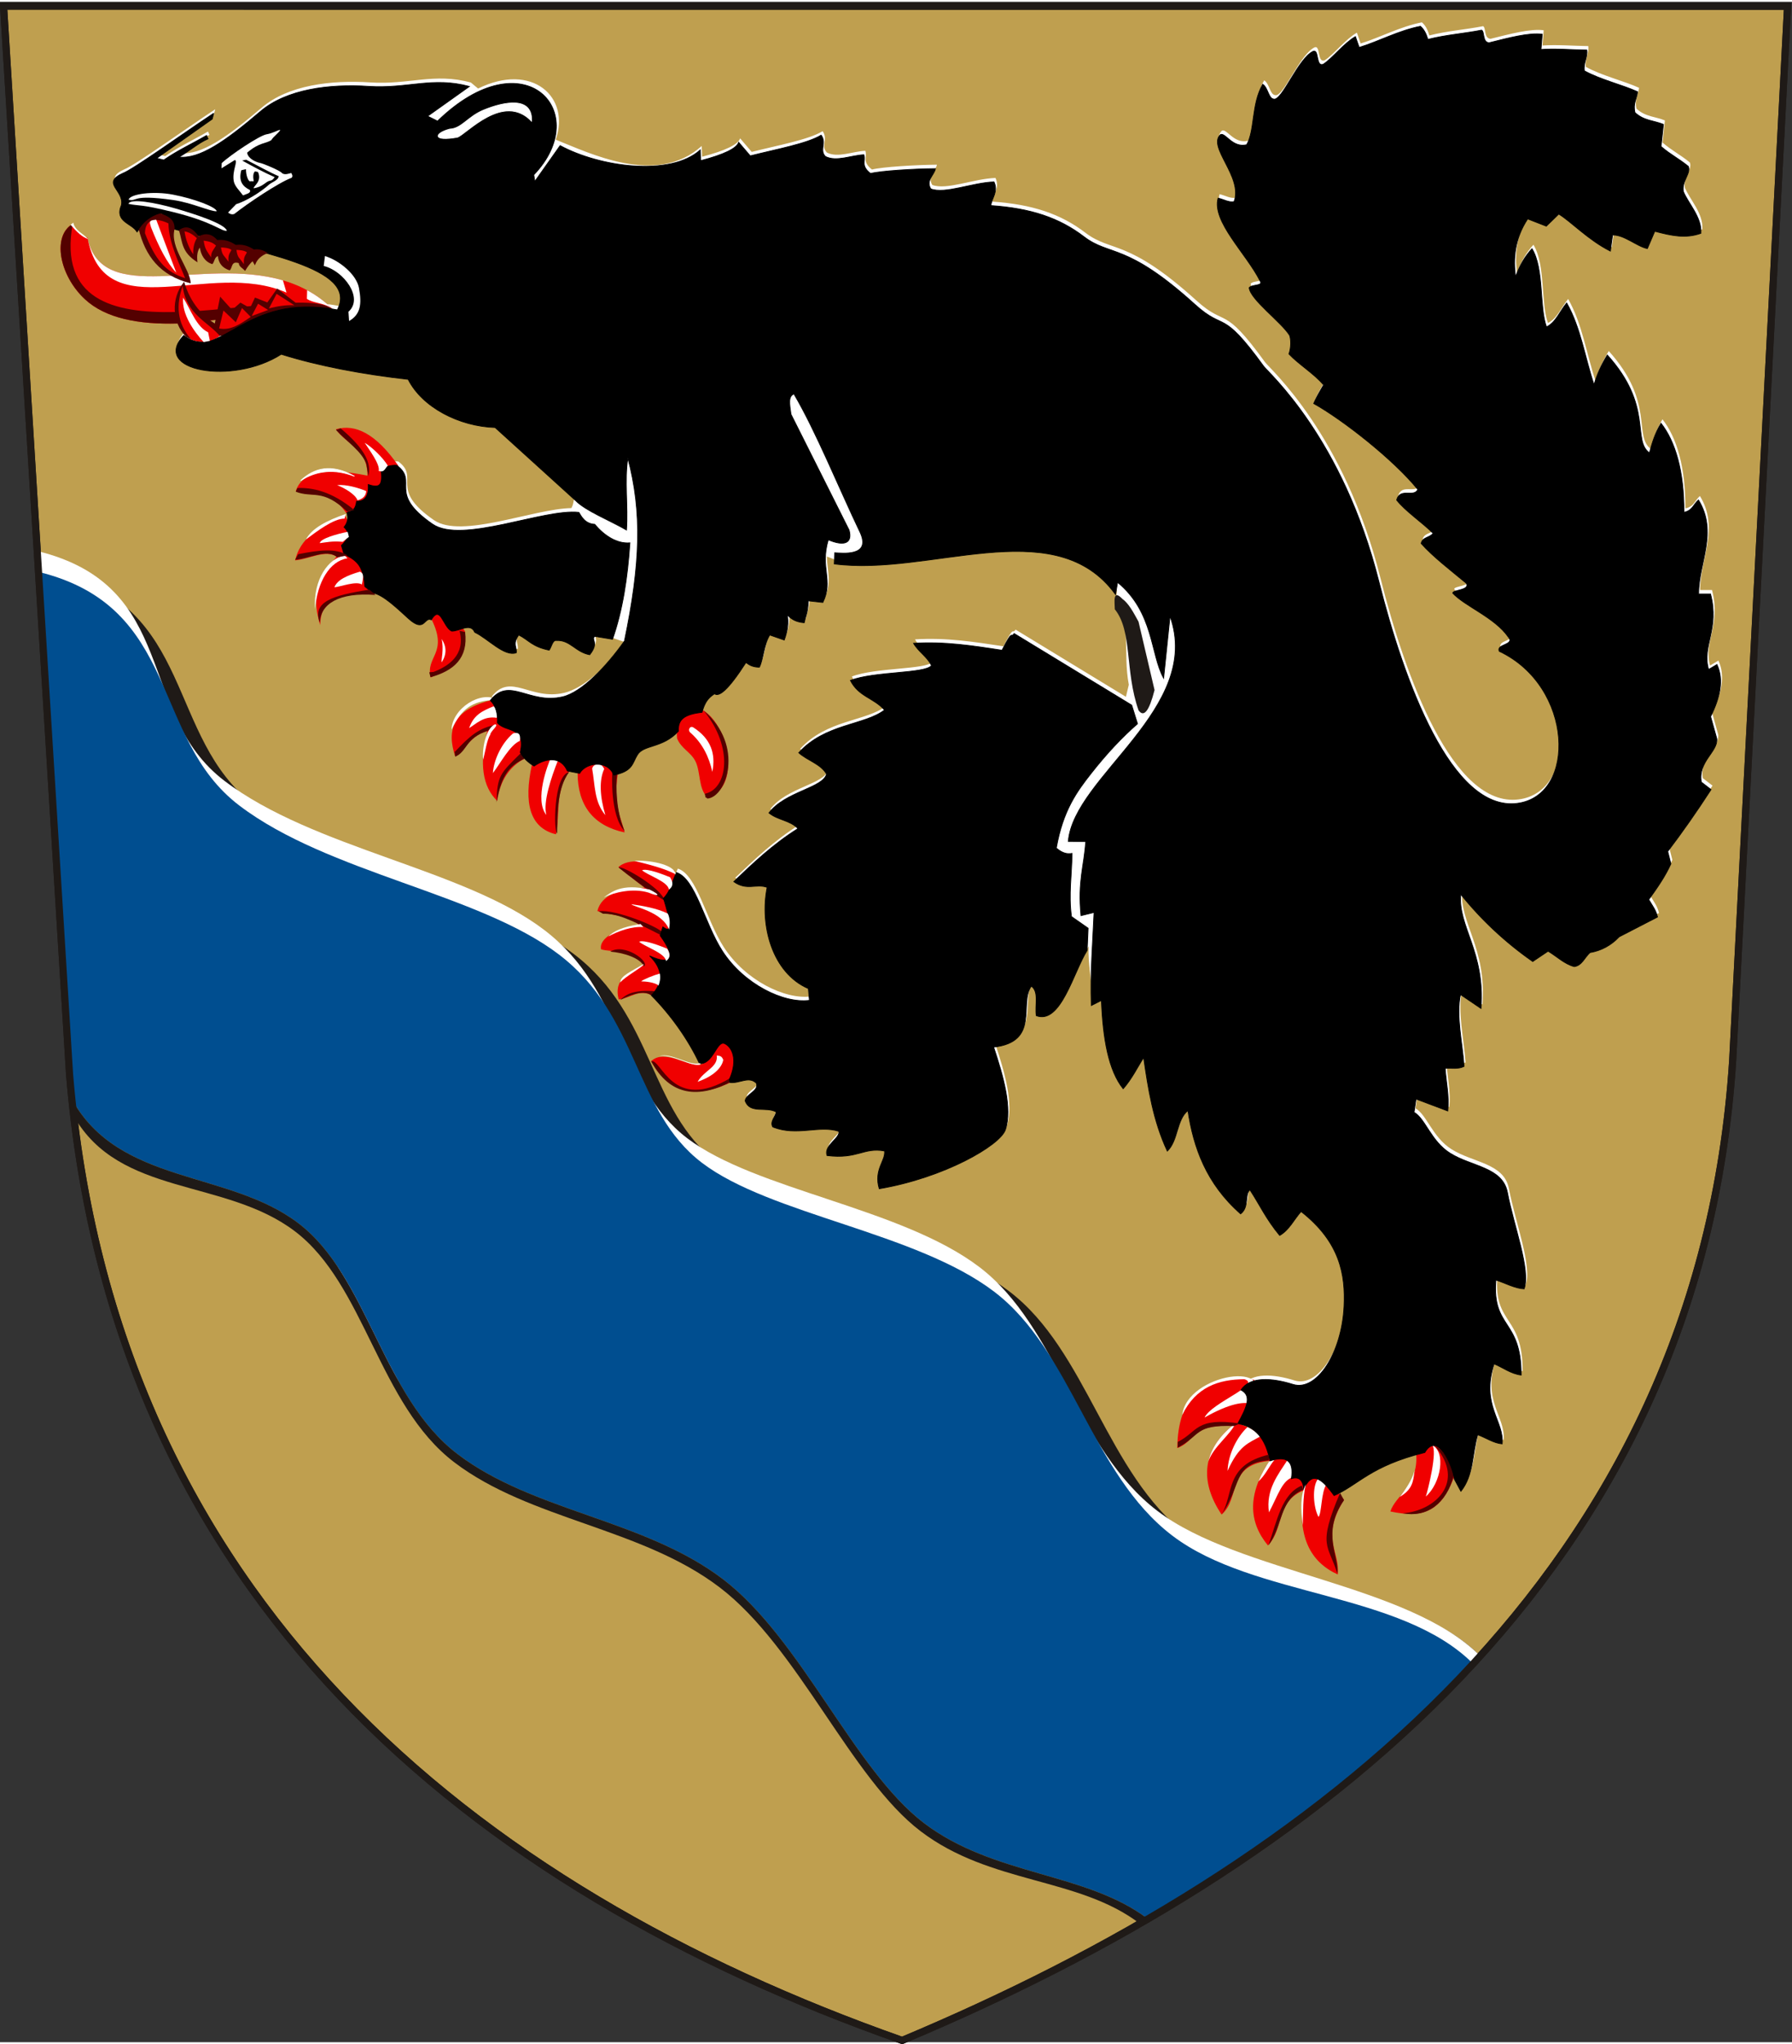 <?xml version="1.0" encoding="UTF-8" standalone="no"?>
<!-- Creator: CorelDRAW -->

<svg
   xmlns:dc="http://purl.org/dc/elements/1.1/"
   xmlns:cc="http://creativecommons.org/ns#"
   xmlns:rdf="http://www.w3.org/1999/02/22-rdf-syntax-ns#"
   xmlns:svg="http://www.w3.org/2000/svg"
   xmlns="http://www.w3.org/2000/svg"
   xmlns:sodipodi="http://sodipodi.sourceforge.net/DTD/sodipodi-0.dtd"
   xmlns:inkscape="http://www.inkscape.org/namespaces/inkscape"
   xml:space="preserve"
   width="500"
   height="570"
   style="fill-rule:evenodd"
   viewBox="0 0 500 569.002"
   version="1.0"
   id="svg2"
   inkscape:version="0.48.0 r9654"
   sodipodi:docname="Nokia.vaakuna.svg"><rect x="0" y="0" width="500" height="569.002" fill="#333333" stroke="none"/><sodipodi:namedview
   pagecolor="#ffffff"
   bordercolor="#666666"
   borderopacity="1"
   objecttolerance="10"
   gridtolerance="10"
   guidetolerance="10"
   inkscape:pageopacity="0"
   inkscape:pageshadow="2"
   inkscape:window-width="1280"
   inkscape:window-height="738"
   id="namedview206"
   showgrid="false"
   fit-margin-top="0"
   fit-margin-left="0"
   fit-margin-right="0"
   fit-margin-bottom="0"
   inkscape:zoom="1"
   inkscape:cx="193.80755"
   inkscape:cy="372.24188"
   inkscape:window-x="-8"
   inkscape:window-y="-8"
   inkscape:window-maximized="1"
   inkscape:current-layer="Layer_x0020_1" />
 <defs
   id="defs4">
  <style
   type="text/css"
   id="style6">
   
    .str1 {stroke:#1F1A17;stroke-width:0.216}
    .str2 {stroke:white;stroke-width:0.216}
    .str0 {stroke:#1F1A17;stroke-width:1.984}
    .fil6 {fill:none}
    .fil4 {fill:#1F1A17}
    .fil3 {fill:#540000}
    .fil0 {fill:#BF9F4F}
    .fil2 {fill:#F00000}
    .fil5 {fill:#004E90}
    .fil1 {fill:white}
   
  </style>
 </defs>
 <g
   id="Layer_x0020_1"
   transform="translate(-0.192,-0.172)">
  <path
   id="path1937"
   class="fil0 str0"
   d="m 1.185,1.375 497.773,0.041 -15.322,294.069 c -9.242,142.87 -116.272,224.787 -231.732,273.196 -119.834,-42.211 -220.121,-123.25 -232.292,-269.259 L 1.184,1.375 z"
   inkscape:connector-curvature="0"
   style="fill:#bf9f4f;stroke:#1f1a17;stroke-width:1.984" />
  <path
   class="fil1"
   d="m 233.375,155.833 c 26.847,3.527 61.633,-14.692 78.47,8.51 -0.174,0.879 -0.198,3.289 -0.198,4.15 4.265,5.288 1.811,13.021 3.504,22.14 l -0.808,3.355 -30.779,-18.733 c -1.128,1.55 -0.171,-1.664 -3.384,4.651 -8.228,-1.239 -15.861,-2.477 -24.685,-1.929 1.368,2.371 3.927,3.849 4.997,6.22 -1.88,2.271 -15.969,1.565 -22.614,4.135 2.277,4.539 6.638,4.91 9.509,8.258 -5.594,4.268 -16.549,3.772 -23.93,11.912 2.586,2.275 6.066,3.06 7.758,5.931 -0.988,3.913 -11.505,4.847 -16.067,10.844 2.5,2.051 5.893,2.018 8.095,4.366 -7.061,4.439 -12.633,9.771 -17.908,14.805 3.697,2.612 6.203,0.459 9.305,1.582 -2.121,10.6 1.415,23.88 11.502,28.227 l 0.296,3.284 c -7.15,0.938 -18.299,-4.436 -24.322,-13.783 -4.991,-7.744 -7.447,-20.119 -12.781,-21.859 -1.205,2.393 -1.517,5.084 -3.616,7.18 1.738,5.659 2.878,10.32 -0.167,8.007 l -0.759,2.391 c 4.482,6.058 3.207,8.542 -2.932,5.668 3.742,3.678 3.911,7.356 0.506,11.033 5.386,5.448 8.389,11.491 12.584,17.236 l 3.486,-0.637 c -1.018,-8.147 9.067,-5.076 2.871,4.614 l 2.266,2.251 c 2.693,0.341 5.981,-1.106 8.078,1.022 0.738,2.237 -2.989,2.985 -3.144,4.924 1.412,3.709 5.802,1.463 8.703,3.087 -0.331,1.389 -1.852,2.779 -0.991,4.168 6.639,2.688 12.98,-0.579 18.428,1.216 0.391,1.956 -4.281,3.912 -3.294,6.762 8.622,1.06 10.097,-2.347 16.038,-1.287 0.402,2.62 -3.068,5.24 -1.475,10.54 18.145,-3.08 33.728,-12.106 35.193,-16.442 2.003,-5.929 -0.573,-14.926 -3.272,-23.046 13.031,-1.501 7.005,-12.233 10.508,-17.01 2.252,1.556 0.931,5.494 1.396,8.241 6.817,2.559 10.357,-12.152 14.196,-18.229 -0.25,4.977 0.966,9.774 1.157,15.389 l 2.818,-1.42 c 0.413,10.627 1.977,19.529 6.074,24.633 2.362,-2.684 4.033,-6.059 5.705,-8.744 1.224,8.479 2.621,17.649 6.609,26.129 3.065,-2.965 2.564,-8.806 5.745,-11.31 1.565,10.294 5.086,20.358 14.707,28.811 2.481,-1.885 1.047,-5.494 2.604,-6.688 2.764,4.237 4.493,8.129 8.293,12.711 2.681,-1.537 3.982,-4.455 5.973,-6.682 10.937,8.569 12.4,17.679 11.987,26.469 -0.603,12.848 -7.568,23.837 -14.248,21.749 -5.953,-1.86 -12.052,-2.232 -14.496,1.561 3.162,1.627 1.473,4.988 -0.908,9.388 4.83,0.7 7.819,4.16 8.968,10.383 4.756,-1.568 6.752,0.086 5.986,4.961 2.072,-0.655 3.224,0.3 3.457,2.865 2.133,-4.565 4.497,-3.72 8.472,1.841 6.939,-3.085 10.081,-8.241 25.304,-12.015 3.425,-5.901 7.694,3.271 8.242,7.428 l 1.829,3.396 c 3.633,-4.571 3.125,-10.524 4.688,-15.785 2.272,0.854 4.545,2.397 6.817,2.561 0.629,-6.404 -5.99,-10.736 -2.255,-22.318 2.519,1.044 4.693,2.779 7.557,3.133 0.069,-15.735 -8.146,-12.831 -7.042,-26.495 2.625,0.819 5.251,2.328 7.876,2.456 1.886,-5.22 -2.868,-17.417 -4.654,-26.843 -1.352,-7.136 -9.988,-7.197 -16.025,-10.998 -5.326,-3.353 -6.907,-9.655 -10.03,-11.39 l 0.549,-3.713 8.858,3.334 c 0.45,-4.304 -0.482,-7.918 -0.722,-11.877 1.756,-0.186 3.512,0.319 5.268,-0.556 -0.448,-6.561 -2.277,-14.158 -0.999,-20.029 l 5.709,3.867 c 1.228,-15.783 -6.519,-22.937 -5.635,-31.817 5.772,7.164 12.464,13.407 20.077,18.73 l 4.285,-2.88 c 2.432,1.433 4.518,3.557 7.295,4.301 2.154,-0.266 2.927,-2.603 4.391,-3.904 3.174,-0.546 5.887,-2.012 8.141,-4.398 l 10.709,-5.524 c -0.468,-1.966 -1.281,-2.895 -2.439,-4.861 2.401,-3.325 4.687,-6.649 6.165,-9.973 l -0.875,-3.459 c 4.026,-5.288 8.053,-11.035 12.08,-17.243 l -2.706,-2.087 c -0.976,-5.752 4.607,-8.396 4.321,-12.076 l -1.728,-6.203 c 2.602,-5.239 3.766,-10.191 1.765,-14.509 l -2.334,1.39 c -1.891,-6.676 3.121,-11.28 0.54,-21.062 l -3.315,-0.005 c -0.017,-8.738 5.489,-17.131 -0.05,-26.214 -1.351,1.15 -1.667,2.99 -4.053,3.449 0.054,-11.501 -2.423,-19.779 -6.396,-24.836 -1.654,2.756 -2.499,5.513 -3.228,8.27 -4.953,-3.579 1.139,-13.027 -11.753,-27.306 -1.694,2.771 -2.928,5.542 -3.702,8.314 -2.544,-7.609 -3.708,-15.908 -7.632,-22.827 -1.88,2.227 -3.07,5.489 -5.64,6.68 -2.041,-5.544 -0.629,-16.266 -4.05,-21.81 -1.981,2.155 -3.502,4.769 -4.562,7.844 -0.719,-4.925 -0.287,-10.656 3.367,-16.157 l 5.189,2.026 3.482,-3.374 c 3.421,2.063 8.223,7.232 14.406,10.331 l 0.609,-4.481 c 3.236,-0.124 6.817,3.205 9.708,3.772 l 2.068,-4.821 c 4.63,1.225 8.57,2.105 12.856,0.569 0.324,-4.47 -3.494,-8.249 -4.895,-11.684 -0.453,-2.96 2.202,-5.057 1.404,-6.981 -2.94,-2.365 -4.846,-3.176 -7.613,-5.541 l 0.661,-6.168 c -2.642,-1.096 -5.456,-0.984 -7.926,-3.286 -0.621,-2.454 0.482,-3.873 0.724,-5.809 -4.265,-1.95 -10.427,-3.382 -14.865,-5.849 -0.289,-2.275 0.974,-3.859 0.686,-5.788 -4.26,-0.054 -8.693,-0.452 -12.78,-0.16 l 0.342,-4.254 c -3.656,-0.495 -9.303,1.005 -14.833,2.388 -1.897,-0.142 -1.208,-3.043 -2.071,-3.53 -4.603,0.921 -10.068,1.325 -15.016,2.591 -0.46,-1.68 -1.149,-2.899 -2.068,-3.659 -6.156,1.218 -11.449,4.161 -17.088,5.897 l -1.043,-3.021 c -3.249,1.878 -6.469,6.114 -8.97,7.706 -2.126,0.857 -1.147,-4.149 -2.755,-3.637 -4.2,1.868 -8.743,13.91 -11.046,13.364 -1.549,-0.175 -1.546,-3.11 -3.095,-4.147 -3.221,5.624 -2.131,12.8 -4.489,16.873 -3.983,0.95 -5.896,-3.445 -7.291,-2.839 -3.736,3.468 6.324,11.764 3.795,18.68 -1.317,0.372 -2.979,-0.634 -4.468,-0.951 -1.792,6.478 7.798,15.37 11.697,23.055 1.061,1.501 -2.189,0.932 -3.025,1.916 0.284,3.296 8.991,9.598 11.279,13.294 0.397,1.098 0.45,3.403 -0.188,5.191 2.705,2.876 7.135,5.58 9.668,8.629 -0.689,1.203 -1.379,2.337 -2.068,3.713 -0.23,0.459 -0.459,0.945 -0.689,1.468 8.133,4.545 22.301,15.643 29.054,23.982 -1.108,2.359 -4.974,-0.628 -5.909,2.939 2.419,3.096 7.08,6.192 10.189,9.287 -1.06,1.286 -2.981,1.019 -3.351,2.822 3.309,3.705 8.15,7.409 12.618,11.114 1.06,2.008 -3.888,1.774 -3.796,2.747 3.456,3.704 11.694,6.764 15.482,12.206 2.003,2.297 -3.505,1.934 -2.497,4.006 20.776,9.784 21.707,40.34 4.948,42.415 -18.255,2.26 -31.537,-33.946 -38.533,-61.785 -10.089,-40.145 -30.845,-58.299 -32.171,-60.128 -11.951,-16.478 -10.63,-9.486 -19.189,-17.236 -19.208,-17.392 -23.676,-13.323 -30.945,-18.875 -6.896,-5.267 -14.807,-7.925 -25.982,-8.688 0.295,-2.199 2.141,-3.881 0.883,-6.598 -5.994,0.188 -13.712,3.48 -17.637,1.943 -1.467,-2.398 1.033,-3.934 1.291,-5.642 -5.808,0.047 -15.237,0.611 -18.113,1.348 -2.86,-2.258 -1.237,-3.482 -1.856,-5.223 -3.574,0.163 -7.664,2.051 -10.72,0.489 -1.776,-1.811 0.413,-3.795 -1.191,-5.951 -3.95,2.384 -12.384,3.906 -19.784,5.773 l -3.233,-3.777 c -0.552,1.708 -4.094,3.417 -10.624,5.125 l -0.09,-2.999 c -12.604,11.342 -31.214,1.996 -40.743,-1.763 4.192,-11.922 -6.591,-21.667 -21.658,-14.257 l -2.018,-1.683 c -10.284,-2.787 -17.255,0.681 -28.087,-0.026 -11.002,-0.718 -22.94,0.793 -30.217,7.002 -9.827,8.383 -16.981,13.335 -22.731,12.712 2.818,-1.581 5.291,-3.853 8.11,-5.089 l -0.416,-0.928 c -4.149,2.396 -7.951,4.103 -11.927,6.844 l -1.978,-0.489 15.485,-10.931 0.438,-1.63 c -8.45,5.58 -22.418,15.643 -25.349,16.74 -6.173,2.783 0.415,4.704 -0.412,8.867 -1.996,4.738 2.907,4.993 4.36,7.489 1.849,-2.666 4.158,-4.412 6.927,-5.237 l 1.713,3.969 c 25.714,7.202 53.421,11.091 47.235,23.012 -26.146,-5.068 -32.508,14.963 -42.868,7.123 -9.203,9.909 13.668,13.956 27.227,5.241 10.385,3.26 22.72,5.58 35.407,7.002 3.946,7.795 14.216,13.105 24.257,13.428 l 22.623,20.183 c -1.646,1.026 -0.737,1.518 -1.742,3.402 -10.556,0.168 -30.678,8.65 -38.346,3.362 -12.796,-8.824 -3.768,-11.771 -9.964,-16.375 -1.695,-0.123 -3.074,0.386 -4.408,0.985 0.439,4.147 0.069,5.599 -3.535,4.357 0.162,3.175 -0.932,4.734 -3.285,4.675 -0.32,2.763 -1.596,2.651 -2.683,3.115 0.451,1.543 0.184,2.906 -0.801,4.09 2.009,1.925 0.862,3.534 -0.735,5.098 l 0.717,2.445 c 3.856,1.786 5.383,3.5 5.825,9.015 l 2.205,1.771 c 2.897,0.469 6.985,4.479 9.995,7.194 4.567,4.118 4.297,-0.626 6.338,0.312 2.563,-4.34 3.238,1.965 5.666,3.15 2.148,0.109 5.24,-2.477 6.445,0.327 3.729,1.769 8.267,6.908 11.592,5.714 0.229,-1.652 -1.159,-2.36 0.687,-4.955 2.831,1.412 3.64,3.228 8.491,4.236 0.672,-0.9 0.94,-2.878 2.017,-2.699 3.863,-0.202 5.301,3.233 9.299,3.974 2.815,-3.555 0.151,-4.235 1.445,-5.133 l 7.897,2.693 c -4.93,6.97 -11.517,12.916 -16.891,14.171 -9.432,2.203 -14.867,-5.776 -20.192,1.03 1.583,1.429 2.132,3.721 1.991,6.185 2.126,2.756 8.046,0.857 6.379,8.269 0.821,1.504 2.102,2.778 3.844,3.822 3.56,-2.418 7.58,-2.65 9.3,1.371 l 3.411,0.663 c 1.713,-3.028 7.768,-3.898 9.54,0.492 5.384,-1.119 5.112,-3.267 6.6,-5.678 1.774,-2.875 7.045,-1.781 11.429,-6.583 -0.156,-3.366 1.7,-4.662 6.604,-5.268 1.006,-3.868 2.674,-4.492 3.452,-5.164 1.204,0.901 3.607,-0.669 8.806,-8.741 1.014,0.904 2.259,1.349 3.733,1.334 1.134,-2.304 1.233,-6.332 2.885,-8.981 l 4.042,1.405 c 0.972,-2.576 1.255,-4.922 0.849,-7.038 1.401,1.543 2.861,2.051 4.723,2.216 0.31,-1.452 0.771,-2.537 0.952,-3.859 0.109,-0.793 0.179,-1.548 0.192,-2.246 l 4.06,0.451 c 2.191,-4.476 0.79,-7.437 0.712,-11.701 l 2.475,0.958 z"
   id="path11"
   inkscape:connector-curvature="0"
   style="fill:#ffffff" />
  <path
   class="fil2"
   d="M 92.89,85.753 C 69.955,63.451 29.431,89.605 24.602,65.923 c -1.84,-0.575 -3.219,-1.839 -4.139,-3.795 -5.747,3.296 -3.801,14.271 3.402,20.973 5.783,5.381 15.015,7.088 25.913,6.79 l 43.111,-4.139 z"
   id="path13"
   inkscape:connector-curvature="0"
   style="fill:#f00000" />
  <path
   class="fil3"
   d="M 92.89,85.753 C 80.397,77.539 12.947,104.334 20.464,62.128 c -5.747,3.296 -3.801,14.271 3.402,20.973 5.783,5.381 15.015,7.088 25.913,6.79 l 43.111,-4.139 z"
   id="path15"
   inkscape:connector-curvature="0"
   style="fill:#540000" />
  <path
   class="fil1"
   d="M 79.132,77.854 C 56.544,71.241 28.563,85.35 24.602,65.923 29.316,91.53 58.689,71.887 80.129,81.27 l -0.997,-3.415 z m 6.756,2.752 c 2.463,1.331 4.813,3.018 7.002,5.147 -2.529,-1.782 -5.403,-1.494 -7.07,-2.759 l 0.068,-2.388 z"
   id="path17"
   inkscape:connector-curvature="0"
   style="fill:#ffffff" />
  <path
   class="fil3"
   d="m 51.559,78.263 c -3.829,4.713 -3.272,11.367 0.462,15.25 3.161,2.011 6.322,1.954 9.484,-0.172 1.84,-0.115 3.219,-0.69 4.139,-1.724 1.896,-0.344 3.793,-0.803 5.691,-2.069 1.581,-0.346 3.018,-0.978 4.139,-2.242 1.897,-0.057 3.794,-0.575 5.691,-1.552 l 3.449,-0.172 -7.086,-5.449 -2.743,3.88 -3.447,-1.358 -1.382,2.927 -2.685,-1.518 -2.316,2.035 -3.342,-3.705 -1.486,7.499 c -3.234,-2.026 -6.713,-5.465 -8.567,-11.629 z"
   id="path19"
   inkscape:connector-curvature="0"
   style="fill:#540000" />
  <path
   class="fil2"
   d="m 96.856,142.832 c -4.886,-7.243 -9.427,-4.139 -14.14,-6.208 1.782,-5.59 9.025,-6.538 20.003,-4.311 0,-7.76 -5.863,-8.622 -8.795,-12.933 5.374,-1.566 11.122,1.165 17.417,10.174 -4.455,6.11 -9.314,10.399 -14.485,13.278 z"
   id="path21"
   inkscape:connector-curvature="0"
   style="fill:#f00000" />
  <path
   class="fil2"
   d="m 146.692,211.119 c -4.426,2.357 -7.013,6.323 -7.76,11.898 -4.138,-3.966 -5.058,-10.461 -2.759,-19.486 -4.368,1.15 -5.978,4.713 -8.967,7.07 -2.444,-7.243 -0.72,-13.048 10.174,-15.692 6.284,5.029 10.856,10.26 9.312,16.21 z"
   id="path23"
   inkscape:connector-curvature="0"
   style="fill:#f00000" />
  <path
   class="fil3"
   d="m 138.724,223.447 c 1.443,-7.921 3.781,-10.334 7.874,-12.243 l -1.09,-1.517 c -5.756,5.708 -6.572,6.197 -6.784,13.761 z"
   id="path25"
   inkscape:connector-curvature="0"
   style="fill:#540000" />
  <path
   class="fil2"
   d="m 105.306,165.249 c -8.299,-0.015 -15.771,0.181 -15.753,8.736 -2.005,-6.452 -1.834,-11.601 4.545,-19.082 -2.989,-2.069 -7.702,0.69 -11.554,1.035 1.236,-5.662 6.294,-9.685 13.968,-12.588 l 8.794,21.9 z"
   id="path27"
   inkscape:connector-curvature="0"
   style="fill:#f00000" />
  <path
   class="fil2"
   d="m 120.653,172.492 c 4.656,9.484 -1.821,10.229 -0.269,16.092 7.638,-4.073 8.685,-3.253 9.576,-12.853 -5.059,-7.013 -6.548,-8.182 -9.307,-3.239 z"
   id="path29"
   inkscape:connector-curvature="0"
   style="fill:#f00000" />
  <path
   class="fil3"
   d="m 128.413,175.596 c 1.786,6.867 -3.374,9.971 -7.283,11.466 l -1.166,0.088 0.345,1.38 c 6.439,-1.782 10.578,-5.288 9.657,-12.588 L 128.413,175.596 z"
   id="path31"
   inkscape:connector-curvature="0"
   style="fill:#540000" />
  <path
   class="fil1"
   d="m 123.412,184.391 c 1.433,-2.185 1.433,-4.369 0,-6.553 0.682,2.993 -0.143,5.785 0,6.553 z"
   id="path33"
   inkscape:connector-curvature="0"
   style="fill:#ffffff" />
  <path
   class="fil1"
   d="m 126.169,203.158 c 2.853,-5.974 5.897,-7.921 11.419,-8.265 l 1.319,-0.147 c -4.599,-2.529 -12.508,2.434 -12.738,8.412 z"
   id="path35"
   inkscape:connector-curvature="0"
   style="fill:#ffffff" />
  <path
   class="fil2"
   d="m 364.143,414.43 c -2.429,13.637 1.623,20.794 9.312,24.314 0.575,-6.955 -4.886,-9.944 1.724,-20.866 -4.947,-6.504 -9.524,-8.195 -11.036,-3.449 z"
   id="path37"
   inkscape:connector-curvature="0"
   style="fill:#f00000" />
  <path
   class="fil3"
   d="m 127.206,210.682 c 3.41,-1.416 2.727,-5.189 9.094,-7.222 l 2.422,-1.703 c -4.962,0.868 -7.49,3.199 -11.688,7.647 l 0.172,1.278 z"
   id="path39"
   inkscape:connector-curvature="0"
   style="fill:#540000" />
  <path
   class="fil1"
   d="m 131.094,202.712 c 1.265,-3.736 3.774,-4.814 6.804,-6.078 1.615,1.321 1.613,1.431 0.92,3.213 -3.732,-0.574 -5.691,1.653 -7.724,2.865 z"
   id="path41"
   inkscape:connector-curvature="0"
   style="fill:#ffffff" />
  <path
   class="fil2"
   d="m 148.589,213.016 c -2.285,10.533 -0.647,17.517 6.725,19.314 1.207,-5.806 -0.345,-11.784 3.621,-17.417 -2.069,-4.082 -5.518,-4.713 -10.347,-1.897 z"
   id="path43"
   inkscape:connector-curvature="0"
   style="fill:#f00000" />
  <path
   class="fil3"
   d="m 155.641,232.086 c 0.081,-5.987 0.083,-12.725 3.353,-17.131 -4.465,1.075 -4.324,16.889 -3.353,17.131 z"
   id="path45"
   inkscape:connector-curvature="0"
   style="fill:#540000" />
  <path
   class="fil1"
   d="m 153.858,211.11 c -0.683,1.454 -4.694,11.569 -1.227,15.815 -0.977,-3.622 1.42,-10.568 3.202,-15.109 l -1.975,-0.706 z"
   id="path47"
   inkscape:connector-curvature="0"
   style="fill:#ffffff" />
  <path
   class="fil2"
   d="m 161.35,215.086 c 3.737,-2.904 7.473,-3.651 11.209,0.345 -1.437,9.427 1.437,13.336 1.897,16.382 -8.737,-1.897 -13.105,-7.473 -13.106,-16.727 z"
   id="path49"
   inkscape:connector-curvature="0"
   style="fill:#f00000" />
  <path
   class="fil1"
   d="m 169.11,226.984 c -3.14,-3.621 -2.893,-8.471 -3.698,-12.955 0.212,-1.22 2.301,-2.169 3.37,0.076 -1.459,3.081 -1.224,7.783 0.327,12.879 z"
   id="path51"
   inkscape:connector-curvature="0"
   style="fill:#ffffff" />
  <path
   class="fil3"
   d="m 172.351,215.624 c -0.342,3.196 -0.305,10.249 2.107,15.815 -4.109,-4.29 -3.449,-16.012 -3.429,-16.382 l 1.321,0.567 z"
   id="path53"
   inkscape:connector-curvature="0"
   style="fill:#540000" />
  <path
   class="fil2"
   d="m 182.388,277.338 c -3.966,-2.07 -6.124,0.69 -9.573,1.035 -1.515,-5.904 3.095,-7.514 6.951,-9.825 -4.024,-4.426 -8.357,-3.165 -11.863,-4.143 -0.69,-3.277 5.003,-5.982 10.395,-6.818 -0.821,-2.612 -8.075,-2.574 -11.429,-3.874 1.149,-4.484 6.057,-6.149 13.184,-6.494 l -7.321,-5.749 c 2.702,-2.414 7.932,-2.069 15.692,1.035 1.544,14.694 -0.683,26.118 -6.036,34.834 z"
   id="path55"
   inkscape:connector-curvature="0"
   style="fill:#f00000"
   sodipodi:nodetypes="ccccccccccc" />
  <path
   class="fil2"
   d="m 189.113,205.601 c 1.24,2.963 3.859,3.783 5.151,6.435 1.465,3.006 0.757,7.606 3.299,9.947 9.312,-2.185 6.208,-19.544 -1.035,-24.142 -5.461,-0.632 -7.933,1.955 -7.415,7.76 z"
   id="path57"
   inkscape:connector-curvature="0"
   style="fill:#f00000" />
  <path
   class="fil3"
   d="m 173.239,278.545 c 1.487,-1.501 3.776,-3.003 10.012,-2.416 l -1.034,1.075 c -0.069,1.081 -0.856,-2.903 -8.977,1.341 z"
   id="path59"
   inkscape:connector-curvature="0"
   style="fill:#540000"
   sodipodi:nodetypes="cccc" />
  <path
   class="fil3"
   d="m 170.477,265.051 c 3.528,0.287 8.306,1.684 9.38,4.12 1.818,-1.229 -5.416,-6.623 -9.38,-4.12 z"
   id="path61"
   inkscape:connector-curvature="0"
   style="fill:#540000"
   sodipodi:nodetypes="ccc" />
  <path
   class="fil3"
   d="m 168.408,254.476 -1.151,-0.69 c 4.792,-0.641 17.242,4.613 17.795,5.987 l -0.651,0.571 c -8.751,-4.482 -11.988,-5.873 -15.993,-5.868 z"
   id="path63"
   inkscape:connector-curvature="0"
   style="fill:#540000" />
  <path
   class="fil3"
   d="m 185.667,250.87 c -6.706,-4.154 -10.145,-7.267 -10.125,-7.094 l -2.762,-2.186 c 0.666,-0.79 11.962,5.636 12.887,9.28 z"
   id="path65"
   inkscape:connector-curvature="0"
   style="fill:#540000" />
  <path
   class="fil2"
   d="m 395.355,405.463 c 0.517,8.45 -5.899,11.414 -7.222,15.704 9.298,1.977 14.289,-0.059 17.914,-10.014 -1.954,-8.164 -5.575,-11.383 -10.691,-5.691 z"
   id="path67"
   inkscape:connector-curvature="0"
   style="fill:#f00000" />
  <path
   class="fil2"
   d="m 181.87,295.617 c 5.547,9.488 13.653,10.297 22.879,5.53 -0.471,-3.539 2.733,-7.709 -2.202,-11.63 -1.336,-1.062 -3.488,5.747 -6.514,6.874 -3.277,1.322 -10.369,-4.51 -14.163,-0.774 z"
   id="path69"
   inkscape:connector-curvature="0"
   style="fill:#f00000" />
  <path
   class="fil3"
   d="m 181.87,295.617 c 5.255,9.78 13.285,10.593 22.938,5.4 -0.544,-1.71 -0.036,0.264 -0.629,-0.851 -16.405,10.045 -19.457,-5.408 -22.308,-4.549 z"
   id="path71"
   inkscape:connector-curvature="0"
   style="fill:#540000" />
  <path
   class="fil1"
   d="m 399.708,402.616 c 1.788,1.292 -1.257,13.217 -1.695,14.388 4.217,-3.648 5.744,-12.508 1.695,-14.388 z m -4.821,7.152 c -0.825,2.888 -2.549,5.23 -4.116,7.343 3.46,-2.13 3.726,-4.059 4.116,-7.343 z"
   id="path73"
   inkscape:connector-curvature="0"
   style="fill:#ffffff" />
  <path
   class="fil3"
   d="m 391.561,421.672 c 6.593,1.287 12.206,-2.504 14.333,-10.725 -0.862,-3.563 -2.952,-7.094 -5.194,-7.899 8.512,9.992 -0.149,18.002 -9.139,18.624 z"
   id="path75"
   inkscape:connector-curvature="0"
   style="fill:#540000" />
  <path
   class="fil1"
   d="m 367.878,412.167 c -1.642,2.213 -1.229,7.895 0.193,10.511 0.92,-0.918 0.706,-6.876 2.222,-9.061 l -2.414,-1.45 z"
   id="path77"
   inkscape:connector-curvature="0"
   style="fill:#ffffff" />
  <path
   class="fil2"
   d="m 354.658,406.67 c -6.581,9.7 -6.064,17.488 -0.69,23.97 4.541,-4.598 2.184,-12.301 10.002,-15.347 -0.776,-8.049 -4.397,-9.773 -9.312,-8.622 z"
   id="path79"
   inkscape:connector-curvature="0"
   style="fill:#f00000" />
  <path
   class="fil1"
   d="m 359.56,406.77 c -1.397,-0.559 -3.059,-0.531 -4.902,-0.1 -1.439,2.121 -2.539,4.152 -3.323,6.097 3.413,-3.023 4.632,-9.515 8.096,-5.95 -2.536,3.92 -6.126,8.3 -5.174,14.595 2.531,-4.709 3.711,-9.222 7.012,-9.876 -0.09,-1.634 -0.698,-3.133 -1.71,-4.766 z"
   id="path81"
   inkscape:connector-curvature="0"
   style="fill:#ffffff" />
  <path
   class="fil2"
   d="m 328.683,403.476 c 5.523,-2.071 3.452,-6.904 16.568,-6.213 3.912,-4.027 6.501,-8.088 4.89,-12.806 -14.19,-2.013 -21.343,4.955 -21.459,19.019 z"
   id="path83"
   inkscape:connector-curvature="0"
   style="fill:#f00000" />
  <path
   class="fil2"
   d="m 345.001,396.496 c -9.369,7.113 -10.289,16.108 -3.966,25.521 5.346,-4.484 1.207,-14.14 13.968,-15.002 -0.805,-5.576 -4.139,-9.082 -10.002,-10.519 z"
   id="path85"
   inkscape:connector-curvature="0"
   style="fill:#f00000" />
  <path
   class="fil1"
   d="m 351.899,400.203 c -0.99,-1.041 -2.202,-1.899 -3.638,-2.576 -2.895,2.729 -5.374,7.473 -5.562,12.236 3.252,-7.257 5.869,-7.708 9.2,-9.66 z m -6.897,-3.707 c -4.245,3.223 -6.756,6.833 -7.644,10.692 1.428,-4.116 5.959,-7.163 7.644,-10.692 z"
   id="path87"
   inkscape:connector-curvature="0"
   style="fill:#ffffff" />
  <path
   class="fil1"
   d="m 349.307,391.188 c 8.386,-12.625 -17.918,-8.483 -19.244,3.054 3.815,-7.838 10.206,-9.912 17.338,-9.949 4.97,1.509 -9.161,6.517 -11.118,10.677 7.004,-3.977 11.052,-4.486 13.024,-3.782 z"
   id="path89"
   inkscape:connector-curvature="0"
   style="fill:#ffffff" />
  <path
   id="path1937_0"
   class="fil4"
   d="m 413.207,461.473 c -25.881,28.061 -56.617,52.268 -90.344,71.926 -17.151,-13.059 -41.172,-10.584 -60.705,-25.456 -19.533,-14.873 -34.166,-51.322 -56.081,-68.008 -21.916,-16.686 -52.91,-18.79 -74.031,-34.871 C 110.924,388.982 107.175,355.565 87.63,340.683 68.084,325.802 37.675,330.059 24.434,306.108 c -0.233,-2.25 -0.445,-4.516 -0.635,-6.797 l -8.673,-140.272 c 39.839,9.749 31.12,46.212 56.008,65.143 24.887,18.931 66.738,24.475 89.177,41.543 22.438,17.068 20.84,43.584 39.931,58.106 19.091,14.522 59.645,19.291 81.519,35.929 21.874,16.639 26.986,50.75 49.722,68.044 22.736,17.294 61.572,13.477 81.725,33.669 z"
   inkscape:connector-curvature="0"
   style="fill:#1f1a17" />
  <path
   id="path1937_1"
   class="fil1"
   d="m 413.207,461.474 c -25.881,28.061 -63.124,46.815 -96.85,66.473 -17.151,-13.058 -42.966,-11.878 -62.5,-26.751 -19.533,-14.872 -34.166,-51.322 -56.081,-68.008 -21.916,-16.686 -52.91,-18.79 -74.031,-34.871 C 102.623,382.236 98.875,348.818 79.329,333.937 59.784,319.055 32.854,323.373 19.613,299.421 c -0.233,-2.25 -0.234,-4.577 -0.424,-6.858 L 10.58,153.333 c 39.839,9.748 27.366,45.172 52.254,64.103 24.887,18.931 66.738,24.475 89.177,41.543 22.438,17.068 20.84,43.584 39.931,58.106 19.091,14.522 59.645,19.291 81.519,35.929 21.874,16.639 26.986,50.749 49.722,68.044 22.736,17.294 69.872,20.224 90.025,40.416 z"
   inkscape:connector-curvature="0"
   style="fill:#ffffff" />
  <path
   id="path1937_2"
   class="fil5"
   d="m 411.228,463.639 c -25.881,28.06 -57.031,51.506 -90.758,71.164 -17.151,-13.059 -42.966,-11.878 -62.5,-26.751 C 238.437,493.18 223.805,456.73 201.889,440.044 179.973,423.358 148.979,421.255 127.858,405.173 106.737,389.092 102.989,355.675 83.443,340.793 63.898,325.912 33.488,330.169 20.247,306.218 c -0.233,-2.25 -0.445,-4.516 -0.635,-6.797 l -8.673,-140.272 c 39.84,9.748 31.12,46.212 56.008,65.143 24.887,18.931 66.738,24.475 89.177,41.543 22.439,17.068 20.84,43.584 39.931,58.106 19.091,14.522 59.645,19.291 81.519,35.929 21.874,16.639 26.986,50.75 49.722,68.044 22.736,17.294 63.78,15.533 83.933,35.724 z"
   inkscape:connector-curvature="0"
   style="fill:#004e90" />
  <path
   id="path1937_3"
   class="fil4"
   d="M 320.471,534.803 C 303.32,521.745 277.505,522.925 257.971,508.053 238.438,493.18 223.805,456.73 201.889,440.044 179.974,423.358 148.98,421.255 127.859,405.173 106.738,389.092 102.989,355.675 83.444,340.793 63.898,325.912 33.489,330.169 20.248,306.217 l 0.516,4.665 c 12.784,22.58 42.22,17.315 61.766,32.197 19.546,14.882 23.294,48.299 44.415,64.38 21.121,16.081 52.115,18.185 74.031,34.871 21.916,16.686 36.548,53.136 56.082,68.008 19.533,14.873 44.009,12.713 61.16,25.771 l 2.254,-1.306 z"
   inkscape:connector-curvature="0"
   style="fill:#1f1a17" />
  <path
   class="fil4 str1"
   d="m 59.837,31.248 -0.438,1.63 -15.485,10.931 1.977,0.489 c 3.976,-2.741 7.779,-4.448 11.927,-6.844 l 0.416,0.928 c -2.818,1.236 -5.291,3.507 -8.11,5.089 5.75,0.623 12.904,-4.329 22.731,-12.712 7.277,-6.209 19.215,-7.72 30.217,-7.002 10.832,0.706 17.803,-2.762 28.087,0.025 l -11.651,8.285 2.763,1.378 c 24.3,-23.633 43.598,-2.432 26.857,14.976 l 0.287,1.845 7.062,-9.987 c 11.093,6.007 30.766,8.708 39.102,1.207 l 0.09,2.999 c 6.53,-1.708 10.072,-3.417 10.624,-5.125 l 3.233,3.777 c 7.399,-1.867 15.833,-3.389 19.784,-5.773 1.604,2.156 -0.585,4.14 1.191,5.952 3.056,1.561 7.147,-0.326 10.72,-0.489 0.619,1.741 -1.005,2.964 1.856,5.223 2.876,-0.737 12.306,-1.301 18.113,-1.348 -0.258,1.708 -2.758,3.244 -1.291,5.642 3.925,1.536 11.643,-1.756 17.637,-1.943 1.258,2.717 -0.589,4.399 -0.883,6.598 11.175,0.763 19.085,3.421 25.982,8.688 7.269,5.552 11.737,1.483 30.945,18.875 8.559,7.75 7.238,0.757 19.189,17.236 1.326,1.829 22.082,19.983 32.171,60.128 6.996,27.839 20.278,64.045 38.533,61.785 16.759,-2.075 15.829,-32.631 -4.948,-42.415 -1.007,-2.071 4.5,-1.709 2.497,-4.006 -3.789,-5.442 -12.027,-8.502 -15.482,-12.206 -0.092,-0.973 4.857,-0.74 3.796,-2.747 -4.468,-3.705 -9.309,-7.409 -12.618,-11.114 0.37,-1.803 2.291,-1.537 3.351,-2.822 -3.109,-3.096 -7.77,-6.192 -10.189,-9.288 0.935,-3.567 4.802,-0.58 5.909,-2.939 -6.753,-8.339 -20.922,-19.437 -29.054,-23.982 0.229,-0.524 0.459,-1.01 0.689,-1.468 0.689,-1.376 1.379,-2.51 2.068,-3.713 -2.533,-3.049 -6.962,-5.753 -9.668,-8.629 0.637,-1.788 0.585,-4.093 0.188,-5.191 -2.289,-3.696 -10.995,-9.997 -11.279,-13.293 0.836,-0.984 4.086,-0.415 3.025,-1.916 -3.899,-7.685 -13.488,-16.577 -11.697,-23.055 1.489,0.317 3.151,1.323 4.468,0.951 2.529,-6.917 -7.531,-15.213 -3.795,-18.68 1.395,-0.606 3.309,3.789 7.291,2.839 2.358,-4.072 1.268,-11.248 4.489,-16.872 1.549,1.037 1.546,3.972 3.095,4.147 2.302,0.546 6.847,-11.496 11.046,-13.364 1.608,-0.513 0.63,4.493 2.755,3.636 2.501,-1.592 5.721,-5.828 8.97,-7.706 l 1.043,3.021 c 5.638,-1.736 10.932,-4.678 17.088,-5.896 0.919,0.76 1.608,1.979 2.068,3.659 4.948,-1.266 10.413,-1.67 15.016,-2.591 0.863,0.487 0.173,3.388 2.071,3.53 5.53,-1.382 11.178,-2.883 14.833,-2.388 l -0.342,4.254 c 4.088,-0.291 8.52,0.107 12.78,0.16 0.289,1.93 -0.975,3.514 -0.686,5.788 4.437,2.467 10.599,3.899 14.865,5.849 -0.242,1.936 -1.345,3.355 -0.724,5.809 2.469,2.302 5.284,2.191 7.926,3.286 l -0.661,6.168 c 2.768,2.364 4.673,3.175 7.613,5.54 0.797,1.924 -1.857,4.022 -1.405,6.982 1.402,3.434 5.22,7.214 4.896,11.684 -4.285,1.536 -8.225,0.656 -12.856,-0.569 l -2.068,4.821 c -2.891,-0.567 -6.472,-3.895 -9.708,-3.772 l -0.609,4.481 c -6.183,-3.099 -10.985,-8.268 -14.406,-10.331 l -3.482,3.374 -5.189,-2.026 c -3.654,5.501 -4.086,11.231 -3.367,16.157 1.06,-3.075 2.58,-5.689 4.562,-7.844 3.421,5.544 2.009,16.266 4.05,21.81 2.57,-1.191 3.76,-4.454 5.64,-6.68 3.925,6.918 5.088,15.217 7.632,22.826 0.774,-2.772 2.007,-5.543 3.702,-8.314 12.892,14.279 6.799,23.727 11.753,27.306 0.729,-2.756 1.574,-5.513 3.228,-8.27 3.973,5.057 6.45,13.336 6.396,24.836 2.386,-0.46 2.702,-2.299 4.053,-3.449 5.539,9.083 0.033,17.476 0.05,26.214 l 3.315,0.006 c 2.581,9.782 -2.431,14.386 -0.54,21.062 l 2.334,-1.39 c 2,4.318 0.837,9.269 -1.765,14.509 l 1.728,6.203 c 0.285,3.68 -5.297,6.325 -4.321,12.076 l 2.706,2.087 c -4.027,6.208 -8.054,11.955 -12.08,17.243 l 0.875,3.459 c -1.478,3.324 -3.764,6.648 -6.165,9.973 1.158,1.965 1.971,2.895 2.439,4.86 l -10.709,5.524 c -2.254,2.386 -4.967,3.852 -8.141,4.399 -1.464,1.301 -2.237,3.638 -4.391,3.904 -2.777,-0.744 -4.863,-2.867 -7.295,-4.301 l -4.285,2.879 c -7.613,-5.323 -14.306,-11.567 -20.078,-18.73 -0.883,8.88 6.864,16.033 5.636,31.817 l -5.709,-3.868 c -1.278,5.871 0.551,13.467 0.999,20.029 -1.756,0.876 -3.512,0.371 -5.268,0.556 0.241,3.959 1.172,7.572 0.722,11.877 l -8.858,-3.334 -0.549,3.713 c 3.123,1.735 4.704,8.037 10.03,11.39 6.037,3.801 14.674,3.862 16.025,10.998 1.786,9.426 6.539,21.623 4.653,26.843 -2.625,-0.128 -5.251,-1.637 -7.876,-2.456 -1.105,13.664 7.11,10.76 7.042,26.495 -2.864,-0.354 -5.038,-2.089 -7.557,-3.133 -3.736,11.582 2.884,15.914 2.255,22.318 -2.272,-0.163 -4.545,-1.707 -6.817,-2.56 -1.563,5.261 -1.054,11.214 -4.688,15.785 l -1.829,-3.396 c -0.547,-4.157 -4.816,-13.329 -8.242,-7.428 -15.223,3.775 -18.365,8.931 -25.304,12.015 -3.975,-5.561 -6.339,-6.405 -8.472,-1.84 -0.233,-2.565 -1.385,-3.52 -3.457,-2.865 0.766,-4.875 -1.229,-6.529 -5.986,-4.961 -1.149,-6.222 -4.138,-9.683 -8.968,-10.383 2.382,-4.399 4.071,-7.761 0.908,-9.388 2.445,-3.793 8.543,-3.421 14.496,-1.561 6.68,2.087 13.645,-8.902 14.248,-21.749 0.412,-8.79 -1.051,-17.9 -11.987,-26.469 -1.991,2.227 -3.292,5.145 -5.973,6.682 -3.8,-4.582 -5.529,-8.474 -8.293,-12.711 -1.557,1.194 -0.124,4.804 -2.604,6.689 -9.621,-8.453 -13.142,-18.517 -14.707,-28.811 -3.181,2.504 -2.68,8.345 -5.745,11.31 -3.987,-8.48 -5.385,-17.65 -6.609,-26.129 -1.672,2.684 -3.343,6.059 -5.705,8.744 -4.096,-5.104 -5.661,-14.006 -6.074,-24.633 l -2.818,1.419 c -0.321,-9.458 0.393,-17.19 0.761,-25.958 l -3.646,0.894 c -0.94,-9.658 0.881,-13.794 1.322,-20.691 l -4.864,-0.006 c 1.524,-18.181 37.566,-37.053 28.39,-62.828 l -1.785,17.304 c -3.705,-6.667 -2.694,-18.338 -12.842,-26.727 l -0.586,3.376 c -0.263,-0.362 -0.531,-0.715 -0.803,-1.058 -17.119,-21.58 -51.24,-3.981 -77.667,-7.453 l 0.112,-3.096 c 2.051,0.06 10.137,1.155 7.187,-5.509 -6.183,-12.934 -12.367,-28.281 -18.55,-38.801 -1.654,0.688 -1.239,2.755 -0.823,5.684 l 16.218,32.308 c 0.994,3.595 -1.287,4.604 -5.81,2.682 -2.376,7.951 1.528,11.246 -1.52,17.474 l -4.06,-0.451 c -0.013,0.698 -0.084,1.452 -0.192,2.246 -0.181,1.322 -0.641,2.407 -0.952,3.859 -1.862,-0.164 -3.321,-0.673 -4.723,-2.215 0.407,2.116 0.124,4.462 -0.848,7.038 l -4.042,-1.405 c -1.651,2.649 -1.751,6.677 -2.885,8.981 -1.474,0.015 -2.719,-0.43 -3.733,-1.334 -5.2,8.072 -7.602,9.643 -8.806,8.741 -0.779,0.672 -2.446,1.296 -3.452,5.164 -4.903,0.606 -6.76,1.902 -6.604,5.268 -4.384,4.802 -9.655,3.709 -11.429,6.583 -1.488,2.411 -1.216,4.559 -6.6,5.678 -1.772,-4.389 -7.827,-3.52 -9.54,-0.492 l -3.411,-0.663 c -1.721,-4.021 -5.74,-3.789 -9.3,-1.371 -1.741,-1.044 -3.023,-2.319 -3.844,-3.822 1.667,-7.412 -4.253,-5.513 -6.379,-8.269 0.141,-2.464 -0.408,-4.755 -1.991,-6.185 5.325,-6.805 10.76,1.173 20.192,-1.029 5.374,-1.255 12.306,-8.581 17.236,-15.551 4.514,-21.631 4.947,-35.977 0.955,-51.055 -0.989,6.35 0.092,13.563 -0.38,20.086 -4.738,-2.744 -11.372,-5.315 -14.213,-8.231 l -22.45,-20.355 c -10.04,-0.323 -20.31,-5.633 -24.257,-13.428 -12.687,-1.422 -25.022,-3.742 -35.407,-7.002 -13.559,8.714 -36.431,4.668 -27.227,-5.241 10.36,7.84 16.722,-12.191 42.868,-7.123 6.186,-11.922 -21.521,-15.811 -47.235,-23.013 l -1.713,-3.969 c -2.769,0.826 -5.078,2.571 -6.927,5.237 -1.454,-2.496 -6.356,-2.751 -4.36,-7.489 0.827,-4.163 -5.761,-6.084 0.412,-8.868 2.931,-1.096 16.899,-11.16 25.349,-16.74 z"
   id="path95"
   inkscape:connector-curvature="0"
   style="fill:#000000;stroke:#000000;stroke-width:0.216;stroke-opacity:1;fill-opacity:1" />
  <path
   class="fil4 str1"
   d="m 106.496,130.44 c 1.333,-0.6 2.713,-1.108 4.408,-0.985 6.196,4.605 -2.832,7.551 9.964,16.375 8.18,5.641 31.046,-4.386 40.841,-3.278 0.621,1.013 1.669,3.204 4.416,3.332 2.646,3.133 6.135,5.476 9.825,5.174 -0.652,9.803 -2.044,18.877 -4.851,26.884 l -4.919,-0.817 c -1.294,0.899 1.37,1.578 -1.445,5.133 -3.998,-0.741 -5.436,-4.177 -9.299,-3.974 -1.077,-0.178 -1.345,1.799 -2.017,2.699 -4.852,-1.008 -5.661,-2.824 -8.491,-4.236 -1.846,2.595 -0.458,3.303 -0.687,4.955 -3.325,1.195 -7.863,-3.944 -11.592,-5.714 -1.205,-2.804 -4.297,-0.218 -6.445,-0.327 -2.428,-1.185 -3.104,-7.49 -5.666,-3.15 -2.041,-0.938 -1.771,3.806 -6.338,-0.312 -3.01,-2.714 -7.097,-6.725 -9.995,-7.193 l -2.205,-1.771 c -0.442,-5.515 -1.969,-7.229 -5.825,-9.015 l -0.717,-2.445 c 1.598,-1.564 2.744,-3.174 0.735,-5.098 0.985,-1.184 1.253,-2.547 0.801,-4.09 1.086,-0.463 2.363,-0.352 2.683,-3.115 2.352,0.058 3.447,-1.5 3.285,-4.675 3.604,1.243 3.974,-0.209 3.535,-4.357 z"
   id="path97"
   inkscape:connector-curvature="0"
   style="fill:#000000;stroke:#000000;stroke-width:0.216;stroke-opacity:1;fill-opacity:1" />
  <path
   class="fil4 str1"
   d="m 317.577,201.509 -1.617,-5.198 -32.799,-19.963 c -1.128,1.55 -0.172,-1.664 -3.384,4.651 -8.228,-1.239 -15.861,-2.477 -24.685,-1.929 1.368,2.371 3.927,3.849 4.997,6.22 -1.88,2.271 -15.969,1.565 -22.614,4.135 2.277,4.539 6.638,4.909 9.509,8.258 -5.594,4.268 -16.549,3.772 -23.93,11.912 2.586,2.275 6.066,3.06 7.758,5.931 -0.988,3.912 -11.505,4.847 -16.067,10.844 2.5,2.051 5.893,2.017 8.095,4.366 -7.061,4.439 -12.633,9.771 -17.908,14.805 3.697,2.612 6.203,0.459 9.305,1.582 -2.121,10.6 1.415,23.88 11.502,28.227 l 0.296,3.284 c -7.15,0.938 -18.299,-4.436 -24.322,-13.783 -4.991,-7.744 -7.447,-20.119 -12.781,-21.859 -1.205,2.393 -1.517,5.084 -3.616,7.18 1.738,5.658 2.878,10.32 -0.167,8.007 l -0.759,2.391 c 4.482,6.058 3.207,8.542 -2.932,5.668 3.742,3.678 3.911,7.356 0.506,11.034 5.386,5.448 10.271,12.298 13.391,18.986 3.828,0.317 4.808,-6.579 7.033,-5.562 1.985,0.907 3.822,4.325 1.339,9.943 l 0.116,0.905 c 2.693,0.34 5.309,-1.913 7.406,0.214 0.738,2.237 -2.99,2.985 -3.144,4.924 1.412,3.709 5.802,1.463 8.703,3.088 -0.331,1.389 -1.852,2.779 -0.991,4.168 6.639,2.688 12.98,-0.579 18.428,1.216 0.391,1.956 -4.281,3.912 -3.294,6.762 8.622,1.06 10.097,-2.347 16.038,-1.287 0.402,2.62 -3.068,5.24 -1.475,10.541 18.145,-3.08 33.728,-12.106 35.193,-16.442 2.003,-5.93 -0.573,-14.926 -3.272,-23.046 13.031,-1.501 7.005,-12.233 10.508,-17.01 2.252,1.556 0.931,5.494 1.396,8.241 6.817,2.559 10.357,-12.152 14.196,-18.229 l 0.267,-6.161 -4.647,-3.243 c -0.844,-6.17 0.099,-11.745 0.148,-17.618 -1.46,0.296 -2.92,-0.203 -4.38,-1.494 1.865,-10.58 5.83,-15.876 9.692,-20.798 4.377,-5.579 8.792,-10.254 12.961,-13.86 z"
   id="path99"
   inkscape:connector-curvature="0"
   style="fill:#000000;stroke:#000000;stroke-width:0.216;stroke-opacity:1;fill-opacity:1" />
  <path
   id="path1937_4"
   class="fil6 str0"
   d="m 1.185,1.375 497.773,0.041 -15.322,294.069 c -9.242,142.87 -116.272,224.787 -231.732,273.196 -119.834,-42.211 -220.121,-123.25 -232.292,-269.259 L 1.184,1.375 z"
   inkscape:connector-curvature="0"
   style="fill:none;stroke:#1f1a17;stroke-width:1.984" />
  <path
   class="fil4"
   d="m 311.245,169.585 c 4.963,6.154 2.731,17.066 6.619,28.174 1.489,2.085 2.978,0.198 4.467,-5.658 l -4.467,-19.058 c -1.453,-2.648 -2.728,-5.078 -4.514,-6.368 -2.821,-2.935 -2.105,1.189 -2.105,2.91 z"
   id="path102"
   inkscape:connector-curvature="0"
   style="fill:#1f1a17" />
  <path
   class="fil3"
   d="m 344.482,397.346 c -11.101,-0.391 -9.073,2.552 -15.69,6.036 l 0.018,-1.614 c 5.719,-2.845 4.786,-6.937 17.437,-5.128 l -1.765,0.706 z"
   id="path104"
   inkscape:connector-curvature="0"
   style="fill:#540000" />
  <path
   class="fil3"
   d="m 341.017,421.989 c 3.538,-5.602 0.726,-13.704 13.205,-16.672 l -0.005,1.59 c -10.276,0.884 -7.468,7.3 -13.2,15.083 z"
   id="path106"
   inkscape:connector-curvature="0"
   style="fill:#540000" />
  <path
   class="fil3"
   d="m 354.123,430.556 c 2.343,-6.58 3.68,-14.341 9.294,-16.597 l 0.46,1.143 c -6.776,2.637 -5.742,10.266 -9.753,15.454 z"
   id="path108"
   inkscape:connector-curvature="0"
   style="fill:#540000" />
  <path
   class="fil3"
   d="m 373.32,438.505 c -2.364,-8.06 -5.715,-7.332 0.774,-22.503 l 1.108,2.032 c -6.428,9.085 -1.231,15.755 -1.882,20.471 z"
   id="path110"
   inkscape:connector-curvature="0"
   style="fill:#540000" />
  <path
   class="fil1"
   d="m 194.834,301.349 c 5.314,-1.867 6.89,-4.543 7.163,-6.094 -0.439,-1.181 -0.973,-1.11 -1.827,-1.258 0.466,3.261 -3.464,4.105 -5.336,7.352 z"
   id="path112"
   inkscape:connector-curvature="0"
   style="fill:#ffffff" />
  <path
   class="fil1"
   d="m 184.229,294.171 c 3.943,-0.548 8.579,3.093 11.419,2.358 -0.03,-0.122 -0.086,-0.255 -0.169,-0.4 -2.778,0.983 -7.97,-3.023 -11.25,-1.958 z"
   id="path114"
   inkscape:connector-curvature="0"
   style="fill:#ffffff" />
  <path
   class="fil1"
   d="m 177.214,239.745 c 3.908,0.977 8.279,2.051 11.498,3.718 -0.399,-2.934 -8.087,-4.027 -11.498,-3.718 z"
   id="path116"
   inkscape:connector-curvature="0"
   style="fill:#ffffff" />
  <path
   class="fil1"
   d="m 181.432,247.736 c -7.979,-1.846 -10.734,0.831 -12.803,2.2 2.987,-1.441 8.162,-2.67 12.535,-1.341 2.804,1.172 3.619,0.786 0.269,-0.858 z"
   id="path118"
   inkscape:connector-curvature="0"
   style="fill:#ffffff" />
  <path
   class="fil1"
   d="m 186.871,258.886 c -1.962,-5.069 -10.052,-6.301 -10.509,-7.054 3.03,0.421 7.135,1.111 10.164,2.608 0.693,1.437 0.577,3.009 0.345,4.446 z"
   id="path120"
   inkscape:connector-curvature="0"
   style="fill:#ffffff" />
  <path
   class="fil1"
   d="m 169.893,260.842 c 2.799,-1.528 6.65,-2.899 9.809,-2.634 l -0.786,-0.857 c -2.735,0.469 -6.687,1.162 -9.023,3.491 z"
   id="path122"
   inkscape:connector-curvature="0"
   style="fill:#ffffff" />
  <path
   class="fil1"
   d="m 186.354,264.232 c -1.809,-0.725 -6.388,-2.567 -7.823,-1.956 1.343,1.316 7.336,3.186 7.478,5.405 1.19,-0.791 1.305,-1.941 0.345,-3.449 z"
   id="path124"
   inkscape:connector-curvature="0"
   style="fill:#ffffff" />
  <path
   class="fil1"
   d="m 179.683,268.555 c -3.331,1.985 -6.513,3.328 -6.405,5.104 1.134,-1.581 7.216,-4.874 6.405,-5.104 z"
   id="path126"
   inkscape:connector-curvature="0"
   style="fill:#ffffff"
   sodipodi:nodetypes="ccc" />
  <path
   class="fil1"
   d="m 184.286,271.16 c 0.27,1.304 8.5e-4,2.34 -0.345,3.337 -1.112,-0.92 -3.741,-1.151 -4.854,-1.151 0.537,-0.537 3.627,-1.764 5.199,-2.186 z"
   id="path128"
   inkscape:connector-curvature="0"
   style="fill:#ffffff" />
  <path
   class="fil3"
   d="m 196.528,197.841 c 8.351,10.154 6.772,21.844 0.325,23.187 0.281,1.705 0.184,0.683 0.711,1.338 5.313,-0.348 10.481,-14.81 -1.036,-24.525 z"
   id="path130"
   inkscape:connector-curvature="0"
   style="fill:#540000" />
  <path
   class="fil1"
   d="m 198.942,214.913 c -0.934,-4.268 -2.802,-7.975 -6.036,-10.864 -0.977,-0.69 -0.23,-2.069 0.69,-1.552 4.958,3.161 6.367,7.415 5.346,12.416 z"
   id="path132"
   inkscape:connector-curvature="0"
   style="fill:#ffffff" />
  <path
   class="fil1"
   d="m 145.237,206.265 c -2.817,1.264 -5.327,6.119 -7.512,8.993 0.173,-3.334 2.224,-8.188 5.615,-11.062 1.553,-0.46 2.185,0.23 1.897,2.07 z"
   id="path134"
   inkscape:connector-curvature="0"
   style="fill:#ffffff" />
  <path
   class="fil1"
   d="m 135.022,211.511 c 0.496,-1.962 1.05,-5.627 1.97,-6.949 0,-0.977 2.67,-2.84 1.291,-2.898 -2.66,1.163 -3.646,7.26 -3.261,9.847 z"
   id="path136"
   inkscape:connector-curvature="0"
   style="fill:#ffffff" />
  <path
   class="fil1 str2"
   d="m 125.675,35.68 c -4.372,1.151 -4.901,3.524 2.118,2.259 2.479,-0.805 12.81,-12.656 20.71,-4.487 0.323,-6.99 -7.608,-5.441 -13.346,-3.087 -4.462,1.831 -6.11,5.165 -9.482,5.316 z"
   id="path138"
   inkscape:connector-curvature="0"
   style="fill:#ffffff;stroke:#ffffff;stroke-width:0.216" />
  <path
   class="fil1"
   d="m 90.514,73.837 c 5.549,1.354 11.242,8.944 6.903,12.771 l 0.175,2.587 c 3.221,-1.85 3.578,-4.714 2.761,-9.204 -0.681,-3.743 -5.41,-7.662 -9.494,-8.916 l -0.345,2.761 z"
   id="path140"
   inkscape:connector-curvature="0"
   style="fill:#ffffff" />
  <path
   class="fil1"
   d="m 65.574,59.333 c 3.41,-2.722 12.301,-8.726 15.989,-10.084 0.403,-0.46 0.117,-0.933 -0.118,-1.337 -0.456,0.112 -1.945,0.704 -2.621,-0.024 -0.73,-0.786 -5.174,-2.571 -5.798,-2.7 -2.472,-0.509 -3.864,-1.949 -3.86,-2.96 3.536,-2.977 5.153,-2.399 6.795,-3.53 0.229,-0.729 2.903,-2.719 2.271,-2.816 -0.598,0.14 -2.027,0.975 -3.672,1.246 -1.975,0.325 -10.194,5.822 -12.508,8.042 l -0.057,1.438 3.721,-2.31 c 0.972,0.251 -0.793,2.924 -0.314,5.841 0.242,1.475 1.671,2.739 2.592,4.022 1.035,-0.46 2.265,-0.587 1.92,-1.507 -1.996,-0.965 -3.237,-2.479 -2.389,-5.513 l 1.301,-0.285 c -0.047,1.691 0.711,3.736 1.325,3.351 l 0.83,0.022 c -0.234,-1.33 -0.175,-2.301 0.366,-2.769 l 0.831,0.183 c 1.138,2.61 -1.085,3.703 -1.239,4.537 2.693,-0.393 3.337,-1.889 4.582,-2.117 0.667,-0.122 0.818,-0.336 1.312,-0.987 -3.023,-1.329 -6.046,-2.959 -9.07,-4.634 l 1.107,-0.226 c 3.024,1.527 6.565,3.539 9.072,4.581 -0.017,1.136 -2.013,1.744 -2.676,2.347 -2.419,2.199 -6.485,4.642 -9.195,5.474 l -2.249,2.33 c 0.585,0.473 1.169,0.601 1.753,0.385 z"
   id="path142"
   inkscape:connector-curvature="0"
   style="fill:#ffffff" />
  <path
   class="fil1"
   d="m 85.569,150.112 c 3.046,-2.271 7.705,-5.842 10.752,-5.813 l 0.363,-1.295 c -5.231,1.753 -9.564,4.032 -11.115,7.108 z"
   id="path144"
   inkscape:connector-curvature="0"
   style="fill:#ffffff" />
  <path
   class="fil1"
   d="m 88.099,169.582 c 0.619,-7.618 4.08,-13.478 9.061,-14.225 l -0.822,-0.761 c -4.41,0.66 -8.819,6.593 -8.239,14.986 z"
   id="path146"
   inkscape:connector-curvature="0"
   style="fill:#ffffff" />
  <path
   class="fil1"
   d="m 100.632,159.084 c -3.587,1.051 -6.386,2.296 -7.133,4.366 1.839,-0.173 6.002,-1.821 7.669,-0.787 0.46,-2.242 0.557,-3.062 -0.535,-3.579 z"
   id="path148"
   inkscape:connector-curvature="0"
   style="fill:#ffffff" />
  <path
   class="fil3"
   d="m 104.961,165.594 c -10.231,-0.806 -15.403,2.535 -15.52,7.76 -2.225,-5.848 3.436,-7.631 13.838,-9.249 l 1.682,1.489 z"
   id="path150"
   inkscape:connector-curvature="0"
   style="fill:#540000" />
  <path
   class="fil3"
   d="m 82.543,155.765 c 3.908,-0.23 8.852,-3.219 11.726,-0.69 l 2.932,-0.517 C 93.924,152.431 88.96,153.125 83.385,154.217 L 82.543,155.765 z"
   id="path152"
   inkscape:connector-curvature="0"
   style="fill:#540000" />
  <path
   class="fil1"
   d="m 97.204,147.988 c -2.831,0.537 -7.644,1.876 -7.786,3.146 1.816,-0.216 3.314,-0.628 6.404,-0.37 l 1.725,-1.379 -0.342,-1.396 z"
   id="path154"
   inkscape:connector-curvature="0"
   style="fill:#ffffff" />
  <path
   class="fil1 str2"
   d="m 99.098,132.485 c -5.539,-2.144 -10.54,-1.674 -15.003,1.207 3.793,-3.486 8.449,-4.821 15.003,-1.207 z"
   id="path156"
   inkscape:connector-curvature="0"
   style="fill:#ffffff;stroke:#ffffff;stroke-width:0.216" />
  <path
   class="fil1"
   d="m 94.267,134.954 c 2.014,0.803 5.064,2.529 5.693,4.257 1.494,-0.478 2.298,-1.195 2.414,-2.587 -2.299,-0.977 -5.636,-1.9 -8.107,-1.67 z"
   id="path158"
   inkscape:connector-curvature="0"
   style="fill:#ffffff" />
  <path
   class="fil3"
   d="m 97.029,142.315 c -6.841,-6.496 -9.542,-3.679 -14.313,-5.518 l 0.459,-1.03 c 4.109,-0.161 9.475,0.847 15.885,6.149 l -2.031,0.399 z"
   id="path160"
   inkscape:connector-curvature="0"
   style="fill:#540000" />
  <path
   class="fil3"
   d="m 93.924,119.552 c 2.874,3.161 7.166,5.923 8.488,9.484 l 0.553,3.449 c 0.891,-3.535 -0.795,-7.519 -7.722,-13.354 l -1.319,0.421 z"
   id="path162"
   inkscape:connector-curvature="0"
   style="fill:#540000" />
  <path
   class="fil3"
   d="m 50.124,63.853 c 1.035,3.506 0.69,6.15 5.173,8.967 -0.24,-1.825 -0.021,-3.19 0.659,-4.094 0.295,2.057 1.338,3.94 3.48,4.611 0.692,-0.754 0.521,-1.853 1.558,-2.262 0.17,2.018 1.26,3.347 3.27,3.986 0.863,-0.667 0.348,-2.713 2.591,-2 -0.117,0.896 1.147,1.448 1.72,2.172 0.647,-1.122 1.334,-2.009 2.079,-2.716 l 0.673,1.151 c 0.52,-1.606 1.729,-2.751 3.628,-3.436 -1.139,-0.674 -2.336,-1.234 -3.936,-0.984 -1.677,-1.109 -3.354,-1.529 -5.031,-1.258 -1.725,-1.179 -3.449,-1.582 -5.173,-1.38 -1.495,-1.724 -3.219,-2.069 -5.173,-1.035 -1.494,-1.96 -3.102,-3.458 -5.518,-1.724 z"
   id="path164"
   inkscape:connector-curvature="0"
   style="fill:#540000" />
  <path
   class="fil2"
   d="m 54.09,70.578 c -1.264,-1.897 -2.069,-4.023 -2.414,-6.381 1.15,0.173 2.3,0.806 3.449,1.897 -0.922,1.495 -1.036,2.989 -1.035,4.484 z"
   id="path166"
   inkscape:connector-curvature="0"
   style="fill:#f00000" />
  <path
   class="fil2"
   d="m 59.091,71.441 c -1.264,-1.897 -1.724,-2.299 -2.069,-4.656 1.15,0.173 2.299,0.288 3.449,1.379 -0.922,1.495 -1.38,1.782 -1.379,3.277 z"
   id="path168"
   inkscape:connector-curvature="0"
   style="fill:#f00000" />
  <path
   class="fil2"
   d="m 63.919,72.647 c -1.264,-1.897 -1.724,-1.609 -2.069,-3.966 0.633,2.83e-4 2.3,0.116 2.932,0.69 -0.922,1.495 -0.863,1.782 -0.862,3.276 z"
   id="path170"
   inkscape:connector-curvature="0"
   style="fill:#f00000" />
  <path
   class="fil2"
   d="m 68.231,73.337 c -1.264,-1.897 -1.724,-1.609 -2.069,-3.966 0.633,2.83e-4 2.3,0.116 2.931,0.69 -0.922,1.495 -0.863,1.782 -0.862,3.277 z"
   id="path172"
   inkscape:connector-curvature="0"
   style="fill:#f00000" />
  <path
   class="fil3"
   d="m 38.915,63.68 c 1.81,7.214 5.776,12.848 14.485,15.003 -0.115,-4.024 -5.921,-9.944 -4.483,-15.175 -0.013,-2.618 -1.462,-3.398 -3.968,-4.331 -2.701,0.722 -4.713,2.403 -6.034,4.503 z"
   id="path174"
   inkscape:connector-curvature="0"
   style="fill:#540000" />
  <path
   class="fil2"
   d="m 51.838,77.241 c -5.563,-1.752 -8.34,-5.186 -11.198,-12.526 0.03,-3.786 2.749,-4.565 6.543,-2.743 0.113,5.584 3.277,11.705 4.655,15.268 z"
   id="path176"
   inkscape:connector-curvature="0"
   style="fill:#f00000" />
  <path
   class="fil1"
   d="m 49.381,75.723 c -2.542,-2.641 -4.854,-7.122 -7.037,-12.635 -0.378,-1.403 -0.878,-1.992 1.436,-2.141 l 5.602,14.776 z"
   id="path178"
   inkscape:connector-curvature="0"
   style="fill:#ffffff" />
  <path
   class="fil2"
   d="m 51.159,79.373 c -1.812,5.202 -1.754,10.26 2.414,15.003 2.874,1.035 5.518,0.69 7.932,-1.035 -3.104,-3.794 -9.484,-6.036 -10.347,-13.968 z"
   id="path180"
   inkscape:connector-curvature="0"
   style="fill:#f00000" />
  <path
   class="fil1"
   d="m 51.29,82.678 c -0.47,4.52 3.003,9.447 5.731,12.387 l 1.724,-0.345 -0.479,-2.376 c -3.315,-1.593 -4.751,-6.156 -6.976,-9.666 z"
   id="path182"
   inkscape:connector-curvature="0"
   style="fill:#ffffff" />
  <path
   class="fil2"
   d="m 62.54,86.27 -1.207,5.001 c 3.429,0.658 6.142,-1.454 8.832,-3.222 l -2.452,-2.468 -1.725,3.966 -3.449,-3.277 z"
   id="path184"
   inkscape:connector-curvature="0"
   style="fill:#f00000" />
  <polygon
   class="fil2"
   points="72.197,84.374 70.414,87.801 74.994,86.115 "
   id="polygon186"
   style="fill:#f00000" />
  <path
   class="fil2"
   d="m 77.37,81.615 4.942,3.179 c -2.363,-0.11 -4.726,0.274 -7.088,0.883 L 77.37,81.615 z"
   id="path188"
   inkscape:connector-curvature="0"
   style="fill:#f00000" />
  <path
   class="fil1"
   d="m 24.82,66.364 c -1.392,-1.535 -3.725,-2.396 -4.177,-4.604 l -0.753,0.595 c 1.778,2.055 3.152,3.391 4.93,4.009 z"
   id="path190"
   inkscape:connector-curvature="0"
   style="fill:#ffffff" />
  
  
  <path
   class="fil1"
   d="m 60.665,58.577 c -0.242,-1.191 -6.212,-3.473 -12.175,-4.624 -5.492,-1.061 -11.95,-0.217 -12.425,1.396 2.685,0.615 0.454,-1.575 12.34,0.09 5.345,0.749 10.599,3.298 12.26,3.138 z"
   id="path196"
   inkscape:connector-curvature="0"
   style="fill:#ffffff" />
  <path
   class="fil1"
   d="M 63.495,64.04 C 63.064,62.147 54.831,59.433 48.922,57.742 43.544,56.203 36.514,54.906 36.038,56.52 c 2.685,0.615 3.207,-0.008 12.529,2.304 11.328,2.809 13.267,5.376 14.928,5.216 z"
   id="path198"
   inkscape:connector-curvature="0"
   style="fill:#ffffff" />
  <path
   class="fil1"
   d="m 101.952,123.152 c 1.16,1.831 4.397,6.078 3.895,7.846 1.49,0.489 1.622,-0.428 2.532,-1.488 -1.29,-2.14 -4.289,-5.095 -6.426,-6.358 z"
   id="path200"
   inkscape:connector-curvature="0"
   style="fill:#ffffff" />
  <path
   class="fil1"
   d="m 187.16,244.307 c -1.809,-0.725 -6.388,-2.567 -7.823,-1.956 1.343,1.316 7.336,3.186 7.478,5.405 1.19,-0.791 1.305,-1.941 0.345,-3.449 z"
   id="path202"
   inkscape:connector-curvature="0"
   style="fill:#ffffff" />
  <path
   class="fil1"
   d="m 363.702,425.011 c 0.112,-3.904 -0.022,-7.54 0.807,-11.443 -1.478,3.186 -1.478,6.821 -0.807,11.443 z"
   id="path204"
   inkscape:connector-curvature="0"
   style="fill:#ffffff" />
 </g>
</svg>